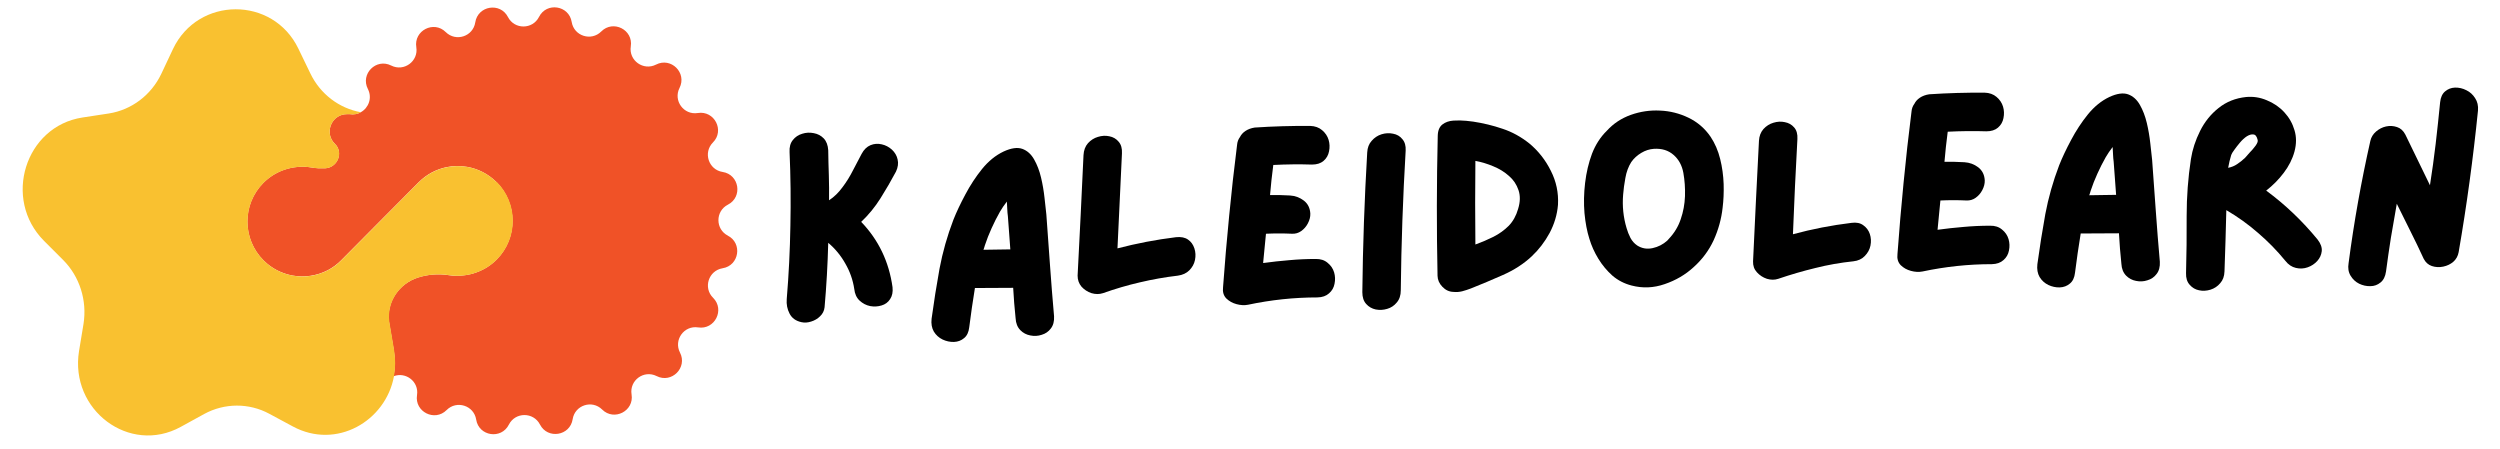 <svg xmlns="http://www.w3.org/2000/svg" xmlns:xlink="http://www.w3.org/1999/xlink" width="256" zoomAndPan="magnify" viewBox="0 0 192 34.5" height="46" preserveAspectRatio="xMidYMid meet" version="1.2"><defs><clipPath id="178f512fc3"><path d="M 1.371 0 L 40 0 L 40 34 L 1.371 34 Z M 1.371 0 "/></clipPath><clipPath id="d36b415662"><path d="M 179 6 L 190.629 6 L 190.629 23 L 179 23 Z M 179 6 "/></clipPath></defs><g id="091184b193"><path style=" stroke:none;fill-rule:nonzero;fill:#f05227;fill-opacity:1;" d="M 55.91 18.102 C 54.934 17.609 54.93 16.219 55.902 15.719 C 57.059 15.129 56.777 13.406 55.5 13.207 C 54.418 13.039 53.984 11.719 54.754 10.941 C 55.668 10.027 54.871 8.473 53.59 8.68 C 52.512 8.852 51.691 7.73 52.188 6.754 C 52.773 5.594 51.535 4.367 50.383 4.961 C 49.41 5.457 48.277 4.645 48.445 3.566 C 48.645 2.285 47.09 1.5 46.176 2.418 C 45.406 3.191 44.082 2.77 43.906 1.688 C 43.699 0.41 41.977 0.141 41.395 1.301 C 40.902 2.273 39.512 2.281 39.012 1.309 C 38.422 0.156 36.699 0.434 36.5 1.719 C 36.332 2.801 35.012 3.234 34.234 2.465 C 33.32 1.551 31.766 2.348 31.973 3.629 C 32.145 4.707 31.023 5.527 30.047 5.035 C 28.887 4.445 27.66 5.684 28.254 6.836 C 28.605 7.523 28.305 8.285 27.719 8.613 C 27.473 8.758 27.18 8.82 26.859 8.766 L 26.645 8.766 C 25.535 8.766 24.949 10.031 25.566 10.875 C 25.566 10.875 25.574 10.879 25.578 10.887 C 25.594 10.91 25.617 10.934 25.637 10.953 C 25.664 10.98 25.684 11.008 25.711 11.039 C 25.734 11.062 25.762 11.09 25.781 11.117 C 25.781 11.117 25.781 11.117 25.789 11.121 C 25.832 11.168 25.863 11.215 25.895 11.27 C 26.297 11.945 25.82 12.863 24.992 12.922 C 24.984 12.922 24.98 12.922 24.969 12.922 C 24.953 12.922 24.945 12.922 24.93 12.922 C 24.883 12.922 24.836 12.922 24.785 12.922 C 24.75 12.922 24.719 12.922 24.684 12.922 C 24.629 12.922 24.582 12.922 24.531 12.922 C 24.5 12.922 24.469 12.922 24.43 12.922 C 24.371 12.922 24.32 12.91 24.262 12.906 C 24.234 12.906 24.203 12.906 24.18 12.898 C 24.094 12.891 24.012 12.879 23.934 12.863 C 23.203 12.742 22.449 12.809 21.75 13.066 C 21.195 13.27 20.672 13.598 20.227 14.043 C 18.582 15.695 18.594 18.363 20.246 20.004 C 20.879 20.633 21.66 21.016 22.48 21.164 C 23.387 21.324 24.336 21.184 25.176 20.75 C 25.547 20.555 25.898 20.297 26.207 19.984 L 29.18 16.988 L 32.156 13.996 C 32.758 13.391 33.496 13.008 34.273 12.84 C 34.801 12.73 35.352 12.723 35.883 12.816 C 36.699 12.961 37.48 13.344 38.117 13.973 C 39.77 15.617 39.777 18.285 38.137 19.938 C 37.691 20.383 37.172 20.707 36.613 20.91 C 36.523 20.941 36.438 20.973 36.348 21 C 36.316 21.012 36.293 21.016 36.262 21.023 C 36.203 21.039 36.145 21.055 36.082 21.07 C 36.047 21.078 36.008 21.086 35.973 21.09 C 35.918 21.102 35.867 21.109 35.809 21.121 C 35.773 21.125 35.73 21.133 35.695 21.137 C 35.641 21.141 35.59 21.152 35.535 21.156 C 35.496 21.156 35.457 21.164 35.414 21.168 C 35.363 21.168 35.316 21.18 35.266 21.18 C 35.223 21.18 35.18 21.18 35.137 21.18 C 35.086 21.18 35.039 21.18 34.984 21.18 C 34.945 21.18 34.902 21.18 34.859 21.176 C 34.812 21.176 34.762 21.168 34.715 21.164 C 34.672 21.164 34.629 21.152 34.586 21.148 C 34.547 21.141 34.504 21.137 34.461 21.133 C 33.652 21.008 32.84 21.074 32.082 21.32 C 30.641 21.789 29.684 23.191 29.875 24.691 C 29.875 24.723 29.883 24.762 29.891 24.793 L 30.242 26.875 C 30.359 27.578 30.352 28.258 30.23 28.895 C 31.168 28.531 32.188 29.316 32.027 30.344 C 31.828 31.625 33.387 32.41 34.301 31.492 C 35.07 30.719 36.398 31.141 36.57 32.223 C 36.773 33.504 38.5 33.77 39.082 32.609 C 39.574 31.637 40.965 31.629 41.469 32.602 C 42.059 33.754 43.781 33.477 43.98 32.195 C 44.148 31.117 45.469 30.68 46.246 31.453 C 47.16 32.363 48.715 31.566 48.504 30.289 C 48.332 29.207 49.453 28.391 50.43 28.883 C 51.586 29.469 52.816 28.23 52.223 27.078 C 51.723 26.109 52.535 24.977 53.617 25.145 C 54.898 25.344 55.684 23.785 54.766 22.871 C 53.988 22.102 54.414 20.781 55.496 20.602 C 56.773 20.398 57.043 18.672 55.883 18.09 "/><g clip-rule="nonzero" clip-path="url(#178f512fc3)"><path style=" stroke:none;fill-rule:nonzero;fill:#f9c130;fill-opacity:1;" d="M 38.125 13.98 C 37.492 13.352 36.711 12.969 35.895 12.82 C 35.359 12.727 34.812 12.738 34.285 12.848 C 33.508 13.012 32.77 13.395 32.164 14 L 29.191 16.996 L 26.219 19.988 C 25.91 20.305 25.559 20.562 25.184 20.754 C 24.352 21.191 23.402 21.332 22.488 21.168 C 21.672 21.027 20.891 20.641 20.258 20.012 C 18.605 18.371 18.594 15.699 20.234 14.047 C 20.68 13.602 21.199 13.277 21.762 13.074 C 22.457 12.816 23.215 12.742 23.941 12.867 C 24.027 12.883 24.109 12.895 24.195 12.906 C 24.219 12.906 24.246 12.906 24.277 12.91 C 24.336 12.914 24.387 12.922 24.445 12.926 C 24.477 12.926 24.508 12.926 24.547 12.926 C 24.598 12.926 24.645 12.926 24.699 12.926 C 24.734 12.926 24.766 12.926 24.801 12.926 C 24.852 12.926 24.898 12.926 24.945 12.926 C 24.953 12.926 24.969 12.926 24.98 12.926 C 24.984 12.926 24.996 12.926 25 12.926 C 25.832 12.867 26.309 11.949 25.902 11.273 C 25.871 11.223 25.84 11.176 25.801 11.129 C 25.801 11.129 25.797 11.129 25.793 11.121 C 25.766 11.098 25.746 11.07 25.719 11.043 C 25.695 11.016 25.668 10.992 25.641 10.961 C 25.621 10.938 25.605 10.914 25.582 10.891 C 25.582 10.891 25.578 10.883 25.574 10.883 C 24.953 10.035 25.535 8.777 26.648 8.773 L 26.863 8.773 C 27.184 8.82 27.477 8.758 27.723 8.621 C 26.039 8.32 24.586 7.215 23.828 5.625 L 22.914 3.734 C 20.969 -0.309 15.207 -0.289 13.285 3.766 L 12.391 5.664 C 11.613 7.305 10.105 8.441 8.359 8.715 L 6.34 9.023 C 1.922 9.695 0.184 15.297 3.383 18.5 L 4.852 19.969 C 6.117 21.238 6.699 23.074 6.414 24.875 L 6.07 26.957 C 5.336 31.496 9.953 34.941 13.879 32.785 L 15.684 31.793 C 17.242 30.945 19.117 30.934 20.68 31.777 L 22.496 32.754 C 25.824 34.551 29.621 32.355 30.258 28.895 C 30.371 28.258 30.383 27.578 30.266 26.875 L 29.914 24.793 C 29.91 24.762 29.906 24.73 29.898 24.699 C 29.898 24.699 29.898 24.699 29.898 24.691 C 29.711 23.188 30.664 21.781 32.105 21.32 C 32.867 21.074 33.68 21.008 34.488 21.133 C 34.531 21.137 34.57 21.145 34.613 21.148 C 34.656 21.148 34.699 21.16 34.738 21.164 C 34.785 21.164 34.84 21.168 34.887 21.176 C 34.93 21.176 34.969 21.18 35.012 21.18 C 35.066 21.18 35.113 21.18 35.164 21.18 C 35.207 21.18 35.25 21.18 35.289 21.18 C 35.344 21.18 35.391 21.176 35.441 21.168 C 35.484 21.168 35.52 21.168 35.562 21.16 C 35.613 21.16 35.668 21.148 35.719 21.137 C 35.758 21.137 35.797 21.129 35.836 21.121 C 35.887 21.113 35.941 21.102 35.996 21.09 C 36.035 21.086 36.07 21.082 36.109 21.07 C 36.164 21.055 36.223 21.039 36.285 21.023 C 36.316 21.012 36.344 21.008 36.375 20.996 C 36.465 20.969 36.547 20.945 36.637 20.906 C 37.195 20.703 37.719 20.379 38.164 19.926 C 39.805 18.273 39.793 15.605 38.145 13.965 "/></g><g style="fill:#000000;fill-opacity:1;"><g transform="translate(59.577, 26.101)"><path style="stroke:none" d="M 9.234 -12.922 C 8.867 -12.234 8.473 -11.551 8.047 -10.875 C 7.629 -10.207 7.133 -9.602 6.562 -9.062 C 7.895 -7.676 8.695 -6.004 8.969 -4.047 C 9.008 -3.672 8.945 -3.363 8.781 -3.125 C 8.625 -2.883 8.406 -2.723 8.125 -2.641 C 7.844 -2.555 7.551 -2.539 7.25 -2.594 C 6.945 -2.656 6.676 -2.797 6.438 -3.016 C 6.207 -3.234 6.07 -3.531 6.031 -3.906 C 5.926 -4.602 5.695 -5.254 5.344 -5.859 C 5 -6.473 4.562 -7.004 4.031 -7.453 C 3.988 -5.785 3.895 -4.133 3.75 -2.5 C 3.719 -2.227 3.602 -2 3.406 -1.812 C 3.219 -1.625 2.988 -1.488 2.719 -1.406 C 2.457 -1.32 2.207 -1.305 1.969 -1.359 C 1.539 -1.453 1.238 -1.672 1.062 -2.016 C 0.883 -2.359 0.812 -2.727 0.844 -3.125 C 1 -5 1.094 -6.879 1.125 -8.766 C 1.164 -10.66 1.145 -12.547 1.062 -14.422 C 1.039 -14.805 1.125 -15.113 1.312 -15.344 C 1.5 -15.582 1.738 -15.742 2.031 -15.828 C 2.32 -15.922 2.617 -15.938 2.922 -15.875 C 3.223 -15.82 3.477 -15.688 3.688 -15.469 C 3.895 -15.25 4.008 -14.945 4.031 -14.562 C 4.039 -13.914 4.055 -13.273 4.078 -12.641 C 4.098 -12.004 4.102 -11.363 4.094 -10.719 C 4.477 -10.969 4.82 -11.301 5.125 -11.719 C 5.438 -12.133 5.707 -12.57 5.938 -13.031 C 6.176 -13.488 6.395 -13.906 6.594 -14.281 C 6.77 -14.613 7 -14.836 7.281 -14.953 C 7.562 -15.066 7.848 -15.086 8.141 -15.016 C 8.43 -14.953 8.691 -14.816 8.922 -14.609 C 9.148 -14.398 9.297 -14.148 9.359 -13.859 C 9.43 -13.566 9.391 -13.254 9.234 -12.922 Z M 9.234 -12.922 "/></g></g><g style="fill:#000000;fill-opacity:1;"><g transform="translate(70.593, 25.558)"><path style="stroke:none" d="M 9.766 -9.094 C 9.867 -7.789 9.961 -6.488 10.047 -5.188 C 10.141 -3.883 10.242 -2.578 10.359 -1.266 C 10.379 -0.879 10.297 -0.566 10.109 -0.328 C 9.93 -0.086 9.695 0.07 9.406 0.156 C 9.125 0.25 8.832 0.266 8.531 0.203 C 8.238 0.148 7.984 0.016 7.766 -0.203 C 7.547 -0.43 7.426 -0.734 7.406 -1.109 C 7.363 -1.504 7.328 -1.895 7.297 -2.281 C 7.273 -2.664 7.25 -3.055 7.219 -3.453 L 4.281 -3.438 C 4.195 -2.926 4.117 -2.422 4.047 -1.922 C 3.984 -1.43 3.914 -0.93 3.844 -0.422 C 3.801 -0.047 3.672 0.227 3.453 0.406 C 3.234 0.594 2.973 0.691 2.672 0.703 C 2.367 0.711 2.078 0.648 1.797 0.516 C 1.516 0.379 1.289 0.176 1.125 -0.094 C 0.969 -0.363 0.91 -0.691 0.953 -1.078 C 1.129 -2.367 1.332 -3.648 1.562 -4.922 C 1.801 -6.191 2.156 -7.441 2.625 -8.672 C 2.863 -9.273 3.172 -9.926 3.547 -10.625 C 3.922 -11.332 4.348 -11.984 4.828 -12.578 C 5.316 -13.18 5.867 -13.629 6.484 -13.922 C 7.066 -14.191 7.547 -14.258 7.922 -14.125 C 8.297 -13.988 8.598 -13.719 8.828 -13.312 C 9.055 -12.914 9.234 -12.453 9.359 -11.922 C 9.484 -11.398 9.57 -10.883 9.625 -10.375 C 9.688 -9.863 9.734 -9.438 9.766 -9.094 Z M 4.938 -6.375 C 5.289 -6.383 5.633 -6.391 5.969 -6.391 C 6.312 -6.391 6.656 -6.395 7 -6.406 C 6.969 -6.832 6.938 -7.258 6.906 -7.688 C 6.875 -8.113 6.844 -8.535 6.812 -8.953 C 6.789 -9.117 6.773 -9.297 6.766 -9.484 C 6.754 -9.68 6.742 -9.879 6.734 -10.078 C 6.523 -9.805 6.348 -9.547 6.203 -9.297 C 5.973 -8.891 5.758 -8.469 5.562 -8.031 C 5.363 -7.594 5.191 -7.156 5.047 -6.719 C 5.035 -6.676 5.02 -6.625 5 -6.562 C 4.977 -6.5 4.957 -6.438 4.938 -6.375 Z M 4.938 -6.375 "/></g></g><g style="fill:#000000;fill-opacity:1;"><g transform="translate(81.963, 24.997)"><path style="stroke:none" d="M 8.359 -6.781 C 8.742 -6.82 9.051 -6.758 9.281 -6.594 C 9.508 -6.438 9.672 -6.211 9.766 -5.922 C 9.859 -5.641 9.875 -5.344 9.812 -5.031 C 9.75 -4.727 9.602 -4.461 9.375 -4.234 C 9.156 -4.016 8.863 -3.879 8.5 -3.828 C 7.508 -3.711 6.535 -3.539 5.578 -3.312 C 4.629 -3.094 3.688 -2.816 2.75 -2.484 C 2.469 -2.391 2.172 -2.391 1.859 -2.484 C 1.555 -2.586 1.301 -2.754 1.094 -2.984 C 0.895 -3.223 0.797 -3.504 0.797 -3.828 C 0.879 -5.379 0.957 -6.922 1.031 -8.453 C 1.102 -9.992 1.176 -11.535 1.25 -13.078 C 1.27 -13.453 1.383 -13.758 1.594 -14 C 1.812 -14.238 2.066 -14.398 2.359 -14.484 C 2.66 -14.578 2.953 -14.594 3.234 -14.531 C 3.523 -14.477 3.766 -14.336 3.953 -14.109 C 4.141 -13.891 4.223 -13.594 4.203 -13.219 C 4.148 -12 4.094 -10.781 4.031 -9.562 C 3.969 -8.344 3.91 -7.129 3.859 -5.922 C 5.328 -6.305 6.828 -6.594 8.359 -6.781 Z M 8.359 -6.781 "/></g></g><g style="fill:#000000;fill-opacity:1;"><g transform="translate(93.039, 24.451)"><path style="stroke:none" d="M 8 -4.562 C 8.375 -4.57 8.68 -4.473 8.922 -4.266 C 9.172 -4.066 9.336 -3.82 9.422 -3.531 C 9.504 -3.25 9.516 -2.957 9.453 -2.656 C 9.398 -2.363 9.258 -2.117 9.031 -1.922 C 8.812 -1.723 8.516 -1.617 8.141 -1.609 C 7.242 -1.609 6.352 -1.562 5.469 -1.469 C 4.582 -1.375 3.695 -1.234 2.812 -1.047 C 2.531 -0.992 2.234 -1.008 1.922 -1.094 C 1.617 -1.176 1.359 -1.32 1.141 -1.531 C 0.93 -1.75 0.848 -2.035 0.891 -2.391 C 1.023 -4.211 1.18 -6.035 1.359 -7.859 C 1.535 -9.68 1.738 -11.504 1.969 -13.328 C 1.988 -13.555 2.062 -13.754 2.188 -13.922 C 2.281 -14.109 2.422 -14.266 2.609 -14.391 C 2.805 -14.523 3.047 -14.613 3.328 -14.656 C 4.742 -14.75 6.16 -14.789 7.578 -14.781 C 7.953 -14.77 8.258 -14.66 8.5 -14.453 C 8.75 -14.242 8.914 -13.992 9 -13.703 C 9.082 -13.422 9.094 -13.129 9.031 -12.828 C 8.977 -12.535 8.836 -12.289 8.609 -12.094 C 8.391 -11.906 8.094 -11.812 7.719 -11.812 C 6.75 -11.844 5.758 -11.832 4.75 -11.781 C 4.695 -11.383 4.648 -10.992 4.609 -10.609 C 4.566 -10.234 4.531 -9.852 4.5 -9.469 C 5.031 -9.477 5.539 -9.469 6.031 -9.438 C 6.426 -9.414 6.781 -9.285 7.094 -9.047 C 7.406 -8.805 7.57 -8.473 7.594 -8.047 C 7.602 -7.797 7.539 -7.547 7.406 -7.297 C 7.281 -7.055 7.109 -6.859 6.891 -6.703 C 6.68 -6.555 6.445 -6.488 6.188 -6.5 C 5.52 -6.531 4.852 -6.531 4.188 -6.5 C 4.145 -6.133 4.109 -5.758 4.078 -5.375 C 4.047 -4.988 4.008 -4.613 3.969 -4.25 C 4.645 -4.344 5.312 -4.414 5.969 -4.469 C 6.633 -4.531 7.312 -4.562 8 -4.562 Z M 8 -4.562 "/></g></g><g style="fill:#000000;fill-opacity:1;"><g transform="translate(103.721, 23.924)"><path style="stroke:none" d="M 1.281 -12.219 C 1.301 -12.582 1.414 -12.879 1.625 -13.109 C 1.832 -13.348 2.082 -13.516 2.375 -13.609 C 2.676 -13.703 2.973 -13.719 3.266 -13.656 C 3.566 -13.602 3.805 -13.461 3.984 -13.234 C 4.172 -13.016 4.254 -12.723 4.234 -12.359 C 4.023 -8.773 3.898 -5.195 3.859 -1.625 C 3.859 -1.238 3.754 -0.926 3.547 -0.688 C 3.348 -0.445 3.102 -0.285 2.812 -0.203 C 2.531 -0.117 2.238 -0.102 1.938 -0.156 C 1.645 -0.219 1.398 -0.359 1.203 -0.578 C 1.004 -0.797 0.906 -1.098 0.906 -1.484 C 0.945 -5.055 1.07 -8.633 1.281 -12.219 Z M 1.281 -12.219 "/></g></g><g style="fill:#000000;fill-opacity:1;"><g transform="translate(109.544, 23.637)"><path style="stroke:none" d="M 7.922 -12.609 C 8.609 -12.035 9.156 -11.336 9.562 -10.516 C 9.977 -9.703 10.16 -8.832 10.109 -7.906 C 10.047 -7.156 9.832 -6.438 9.469 -5.75 C 9.102 -5.07 8.645 -4.473 8.094 -3.953 C 7.469 -3.367 6.727 -2.891 5.875 -2.516 C 5.031 -2.141 4.211 -1.797 3.422 -1.484 C 3.203 -1.398 2.977 -1.328 2.75 -1.266 C 2.531 -1.211 2.305 -1.195 2.078 -1.219 C 1.754 -1.227 1.473 -1.359 1.234 -1.609 C 0.992 -1.859 0.867 -2.141 0.859 -2.453 C 0.785 -6.023 0.789 -9.609 0.875 -13.203 C 0.883 -13.609 1.004 -13.898 1.234 -14.078 C 1.461 -14.254 1.742 -14.352 2.078 -14.375 C 2.422 -14.395 2.75 -14.391 3.062 -14.359 C 3.25 -14.336 3.426 -14.316 3.594 -14.297 C 4.363 -14.18 5.113 -14 5.844 -13.75 C 6.582 -13.508 7.273 -13.129 7.922 -12.609 Z M 7.047 -7.594 C 7.211 -8.125 7.223 -8.602 7.078 -9.031 C 6.93 -9.469 6.688 -9.832 6.344 -10.125 C 6.008 -10.426 5.613 -10.672 5.156 -10.859 C 4.695 -11.055 4.234 -11.195 3.766 -11.281 C 3.742 -9.113 3.742 -6.973 3.766 -4.859 C 4.254 -5.035 4.719 -5.234 5.156 -5.453 C 5.602 -5.68 5.992 -5.961 6.328 -6.297 C 6.66 -6.641 6.898 -7.07 7.047 -7.594 Z M 7.047 -7.594 "/></g></g><g style="fill:#000000;fill-opacity:1;"><g transform="translate(121.032, 23.071)"><path style="stroke:none" d="M 10.344 -12.562 C 10.676 -12.062 10.922 -11.492 11.078 -10.859 C 11.234 -10.234 11.32 -9.594 11.344 -8.938 C 11.363 -8.289 11.336 -7.688 11.266 -7.125 C 11.172 -6.258 10.941 -5.426 10.578 -4.625 C 10.211 -3.832 9.695 -3.141 9.031 -2.547 C 8.406 -1.973 7.664 -1.539 6.812 -1.25 C 5.969 -0.957 5.125 -0.922 4.281 -1.141 C 3.719 -1.285 3.223 -1.539 2.797 -1.906 C 2.379 -2.281 2.02 -2.711 1.719 -3.203 C 1.414 -3.703 1.188 -4.211 1.031 -4.734 C 0.852 -5.297 0.727 -5.953 0.656 -6.703 C 0.594 -7.453 0.609 -8.223 0.703 -9.016 C 0.797 -9.816 0.973 -10.566 1.234 -11.266 C 1.504 -11.961 1.883 -12.551 2.375 -13.031 C 2.875 -13.582 3.488 -13.988 4.219 -14.25 C 4.945 -14.508 5.691 -14.617 6.453 -14.578 C 7.223 -14.547 7.953 -14.363 8.641 -14.031 C 9.336 -13.695 9.906 -13.207 10.344 -12.562 Z M 7.141 -4.734 C 7.555 -5.172 7.859 -5.672 8.047 -6.234 C 8.242 -6.797 8.352 -7.383 8.375 -8 C 8.395 -8.625 8.352 -9.223 8.25 -9.797 C 8.145 -10.367 7.895 -10.828 7.5 -11.172 C 7.102 -11.523 6.598 -11.68 5.984 -11.641 C 5.648 -11.617 5.328 -11.516 5.016 -11.328 C 4.703 -11.141 4.445 -10.906 4.25 -10.625 C 4.031 -10.281 3.879 -9.875 3.797 -9.406 C 3.711 -8.945 3.656 -8.52 3.625 -8.125 C 3.551 -7.238 3.641 -6.379 3.891 -5.547 C 3.961 -5.297 4.062 -5.047 4.188 -4.797 C 4.32 -4.555 4.492 -4.363 4.703 -4.219 C 5.066 -3.988 5.461 -3.922 5.891 -4.016 C 6.316 -4.109 6.691 -4.301 7.016 -4.594 C 7.047 -4.633 7.086 -4.68 7.141 -4.734 Z M 7.141 -4.734 "/></g></g><g style="fill:#000000;fill-opacity:1;"><g transform="translate(133.76, 22.443)"><path style="stroke:none" d="M 8.438 -5.328 C 8.812 -5.379 9.113 -5.316 9.344 -5.141 C 9.582 -4.973 9.75 -4.75 9.844 -4.469 C 9.938 -4.188 9.953 -3.891 9.891 -3.578 C 9.828 -3.273 9.68 -3.008 9.453 -2.781 C 9.234 -2.551 8.941 -2.414 8.578 -2.375 C 7.578 -2.27 6.602 -2.098 5.656 -1.859 C 4.707 -1.629 3.758 -1.352 2.812 -1.031 C 2.539 -0.938 2.25 -0.938 1.938 -1.031 C 1.633 -1.133 1.379 -1.301 1.172 -1.531 C 0.961 -1.758 0.863 -2.039 0.875 -2.375 C 0.945 -3.914 1.02 -5.453 1.094 -6.984 C 1.176 -8.523 1.254 -10.07 1.328 -11.625 C 1.348 -11.988 1.461 -12.289 1.672 -12.531 C 1.891 -12.77 2.145 -12.93 2.438 -13.016 C 2.738 -13.109 3.031 -13.125 3.312 -13.062 C 3.602 -13.008 3.844 -12.875 4.031 -12.656 C 4.219 -12.445 4.301 -12.148 4.281 -11.766 C 4.219 -10.547 4.156 -9.328 4.094 -8.109 C 4.039 -6.891 3.988 -5.672 3.938 -4.453 C 5.395 -4.848 6.895 -5.141 8.438 -5.328 Z M 8.438 -5.328 "/></g></g><g style="fill:#000000;fill-opacity:1;"><g transform="translate(144.835, 21.897)"><path style="stroke:none" d="M 8 -4.562 C 8.375 -4.57 8.68 -4.473 8.922 -4.266 C 9.172 -4.066 9.336 -3.82 9.422 -3.531 C 9.504 -3.25 9.516 -2.957 9.453 -2.656 C 9.398 -2.363 9.258 -2.117 9.031 -1.922 C 8.812 -1.723 8.516 -1.617 8.141 -1.609 C 7.242 -1.609 6.352 -1.562 5.469 -1.469 C 4.582 -1.375 3.695 -1.234 2.812 -1.047 C 2.531 -0.992 2.234 -1.008 1.922 -1.094 C 1.617 -1.176 1.359 -1.32 1.141 -1.531 C 0.93 -1.75 0.848 -2.035 0.891 -2.391 C 1.023 -4.211 1.18 -6.035 1.359 -7.859 C 1.535 -9.68 1.738 -11.504 1.969 -13.328 C 1.988 -13.555 2.062 -13.754 2.188 -13.922 C 2.281 -14.109 2.422 -14.266 2.609 -14.391 C 2.805 -14.523 3.047 -14.613 3.328 -14.656 C 4.742 -14.75 6.16 -14.789 7.578 -14.781 C 7.953 -14.77 8.258 -14.66 8.5 -14.453 C 8.75 -14.242 8.914 -13.992 9 -13.703 C 9.082 -13.422 9.094 -13.129 9.031 -12.828 C 8.977 -12.535 8.836 -12.289 8.609 -12.094 C 8.391 -11.906 8.094 -11.812 7.719 -11.812 C 6.75 -11.844 5.758 -11.832 4.75 -11.781 C 4.695 -11.383 4.648 -10.992 4.609 -10.609 C 4.566 -10.234 4.531 -9.852 4.5 -9.469 C 5.031 -9.477 5.539 -9.469 6.031 -9.438 C 6.426 -9.414 6.781 -9.285 7.094 -9.047 C 7.406 -8.805 7.57 -8.473 7.594 -8.047 C 7.602 -7.797 7.539 -7.547 7.406 -7.297 C 7.281 -7.055 7.109 -6.859 6.891 -6.703 C 6.68 -6.555 6.445 -6.488 6.188 -6.5 C 5.52 -6.531 4.852 -6.531 4.188 -6.5 C 4.145 -6.133 4.109 -5.758 4.078 -5.375 C 4.047 -4.988 4.008 -4.613 3.969 -4.25 C 4.645 -4.344 5.312 -4.414 5.969 -4.469 C 6.633 -4.531 7.312 -4.562 8 -4.562 Z M 8 -4.562 "/></g></g><g style="fill:#000000;fill-opacity:1;"><g transform="translate(155.517, 21.37)"><path style="stroke:none" d="M 9.766 -9.094 C 9.867 -7.789 9.961 -6.488 10.047 -5.188 C 10.141 -3.883 10.242 -2.578 10.359 -1.266 C 10.379 -0.879 10.297 -0.566 10.109 -0.328 C 9.93 -0.086 9.695 0.07 9.406 0.156 C 9.125 0.25 8.832 0.266 8.531 0.203 C 8.238 0.148 7.984 0.016 7.766 -0.203 C 7.547 -0.43 7.426 -0.734 7.406 -1.109 C 7.363 -1.504 7.328 -1.895 7.297 -2.281 C 7.273 -2.664 7.25 -3.055 7.219 -3.453 L 4.281 -3.438 C 4.195 -2.926 4.117 -2.422 4.047 -1.922 C 3.984 -1.43 3.914 -0.93 3.844 -0.422 C 3.801 -0.047 3.672 0.227 3.453 0.406 C 3.234 0.594 2.973 0.691 2.672 0.703 C 2.367 0.711 2.078 0.648 1.797 0.516 C 1.516 0.379 1.289 0.176 1.125 -0.094 C 0.969 -0.363 0.91 -0.691 0.953 -1.078 C 1.129 -2.367 1.332 -3.648 1.562 -4.922 C 1.801 -6.191 2.156 -7.441 2.625 -8.672 C 2.863 -9.273 3.172 -9.926 3.547 -10.625 C 3.922 -11.332 4.348 -11.984 4.828 -12.578 C 5.316 -13.18 5.867 -13.629 6.484 -13.922 C 7.066 -14.191 7.547 -14.258 7.922 -14.125 C 8.297 -13.988 8.598 -13.719 8.828 -13.312 C 9.055 -12.914 9.234 -12.453 9.359 -11.922 C 9.484 -11.398 9.57 -10.883 9.625 -10.375 C 9.688 -9.863 9.734 -9.438 9.766 -9.094 Z M 4.938 -6.375 C 5.289 -6.383 5.633 -6.391 5.969 -6.391 C 6.312 -6.391 6.656 -6.395 7 -6.406 C 6.969 -6.832 6.938 -7.258 6.906 -7.688 C 6.875 -8.113 6.844 -8.535 6.812 -8.953 C 6.789 -9.117 6.773 -9.297 6.766 -9.484 C 6.754 -9.68 6.742 -9.879 6.734 -10.078 C 6.523 -9.805 6.348 -9.547 6.203 -9.297 C 5.973 -8.891 5.758 -8.469 5.562 -8.031 C 5.363 -7.594 5.191 -7.156 5.047 -6.719 C 5.035 -6.676 5.02 -6.625 5 -6.562 C 4.977 -6.5 4.957 -6.438 4.938 -6.375 Z M 4.938 -6.375 "/></g></g><g style="fill:#000000;fill-opacity:1;"><g transform="translate(166.888, 20.81)"><path style="stroke:none" d="M 11.109 -2.406 C 11.348 -2.094 11.453 -1.797 11.422 -1.516 C 11.391 -1.234 11.273 -0.984 11.078 -0.766 C 10.879 -0.547 10.633 -0.383 10.344 -0.281 C 10.051 -0.176 9.75 -0.16 9.438 -0.234 C 9.125 -0.305 8.852 -0.488 8.625 -0.781 C 7.988 -1.562 7.289 -2.273 6.531 -2.922 C 5.781 -3.578 4.969 -4.16 4.094 -4.672 C 4.07 -3.891 4.051 -3.109 4.031 -2.328 C 4.008 -1.547 3.984 -0.758 3.953 0.031 C 3.941 0.406 3.832 0.707 3.625 0.938 C 3.426 1.176 3.176 1.344 2.875 1.438 C 2.57 1.531 2.281 1.547 2 1.484 C 1.719 1.43 1.477 1.289 1.281 1.062 C 1.082 0.844 0.988 0.547 1 0.172 C 1.039 -1.273 1.055 -2.738 1.047 -4.219 C 1.047 -5.707 1.156 -7.164 1.375 -8.594 C 1.488 -9.32 1.723 -10.039 2.078 -10.75 C 2.43 -11.457 2.906 -12.047 3.5 -12.516 C 4.094 -12.992 4.797 -13.273 5.609 -13.359 C 6.16 -13.41 6.691 -13.328 7.203 -13.109 C 7.723 -12.898 8.172 -12.594 8.547 -12.188 C 8.922 -11.781 9.18 -11.32 9.328 -10.812 C 9.484 -10.301 9.484 -9.754 9.328 -9.172 C 9.172 -8.598 8.895 -8.051 8.5 -7.531 C 8.113 -7.02 7.664 -6.566 7.156 -6.172 C 8.613 -5.098 9.93 -3.844 11.109 -2.406 Z M 5.531 -8.688 C 5.594 -8.77 5.707 -8.898 5.875 -9.078 C 6.051 -9.254 6.207 -9.438 6.344 -9.625 C 6.477 -9.812 6.531 -9.957 6.5 -10.062 C 6.438 -10.332 6.328 -10.473 6.172 -10.484 C 6.023 -10.504 5.859 -10.457 5.672 -10.344 C 5.492 -10.227 5.316 -10.066 5.141 -9.859 C 4.973 -9.66 4.828 -9.473 4.703 -9.297 C 4.578 -9.129 4.5 -9 4.469 -8.906 C 4.375 -8.602 4.297 -8.273 4.234 -7.922 C 4.492 -7.973 4.723 -8.066 4.922 -8.203 C 5.129 -8.336 5.332 -8.5 5.531 -8.688 Z M 5.531 -8.688 "/></g></g><g clip-rule="nonzero" clip-path="url(#d36b415662)"><g style="fill:#000000;fill-opacity:1;"><g transform="translate(179.34, 20.196)"><path style="stroke:none" d="M 8.062 -12.344 C 8.102 -12.719 8.227 -12.992 8.438 -13.172 C 8.656 -13.359 8.91 -13.457 9.203 -13.469 C 9.504 -13.477 9.797 -13.41 10.078 -13.266 C 10.359 -13.129 10.582 -12.926 10.75 -12.656 C 10.926 -12.395 11 -12.078 10.969 -11.703 C 10.602 -8.066 10.109 -4.441 9.484 -0.828 C 9.43 -0.535 9.297 -0.289 9.078 -0.094 C 8.859 0.094 8.598 0.219 8.297 0.281 C 7.992 0.344 7.703 0.328 7.422 0.234 C 7.148 0.141 6.941 -0.047 6.797 -0.328 C 6.473 -1.035 6.133 -1.738 5.781 -2.438 C 5.438 -3.145 5.086 -3.848 4.734 -4.547 C 4.578 -3.68 4.426 -2.812 4.281 -1.938 C 4.145 -1.07 4.02 -0.207 3.906 0.656 C 3.852 1.039 3.711 1.32 3.484 1.5 C 3.254 1.688 2.992 1.781 2.703 1.781 C 2.41 1.789 2.125 1.727 1.844 1.594 C 1.57 1.457 1.352 1.254 1.188 0.984 C 1.02 0.711 0.969 0.391 1.031 0.016 C 1.445 -3.141 2.004 -6.27 2.703 -9.375 C 2.766 -9.656 2.91 -9.895 3.141 -10.094 C 3.367 -10.289 3.625 -10.422 3.906 -10.484 C 4.195 -10.547 4.477 -10.531 4.75 -10.438 C 5.02 -10.352 5.234 -10.16 5.391 -9.859 L 7.281 -5.969 C 7.445 -7.02 7.594 -8.078 7.719 -9.141 C 7.844 -10.211 7.957 -11.281 8.062 -12.344 Z M 8.062 -12.344 "/></g></g></g></g></svg>